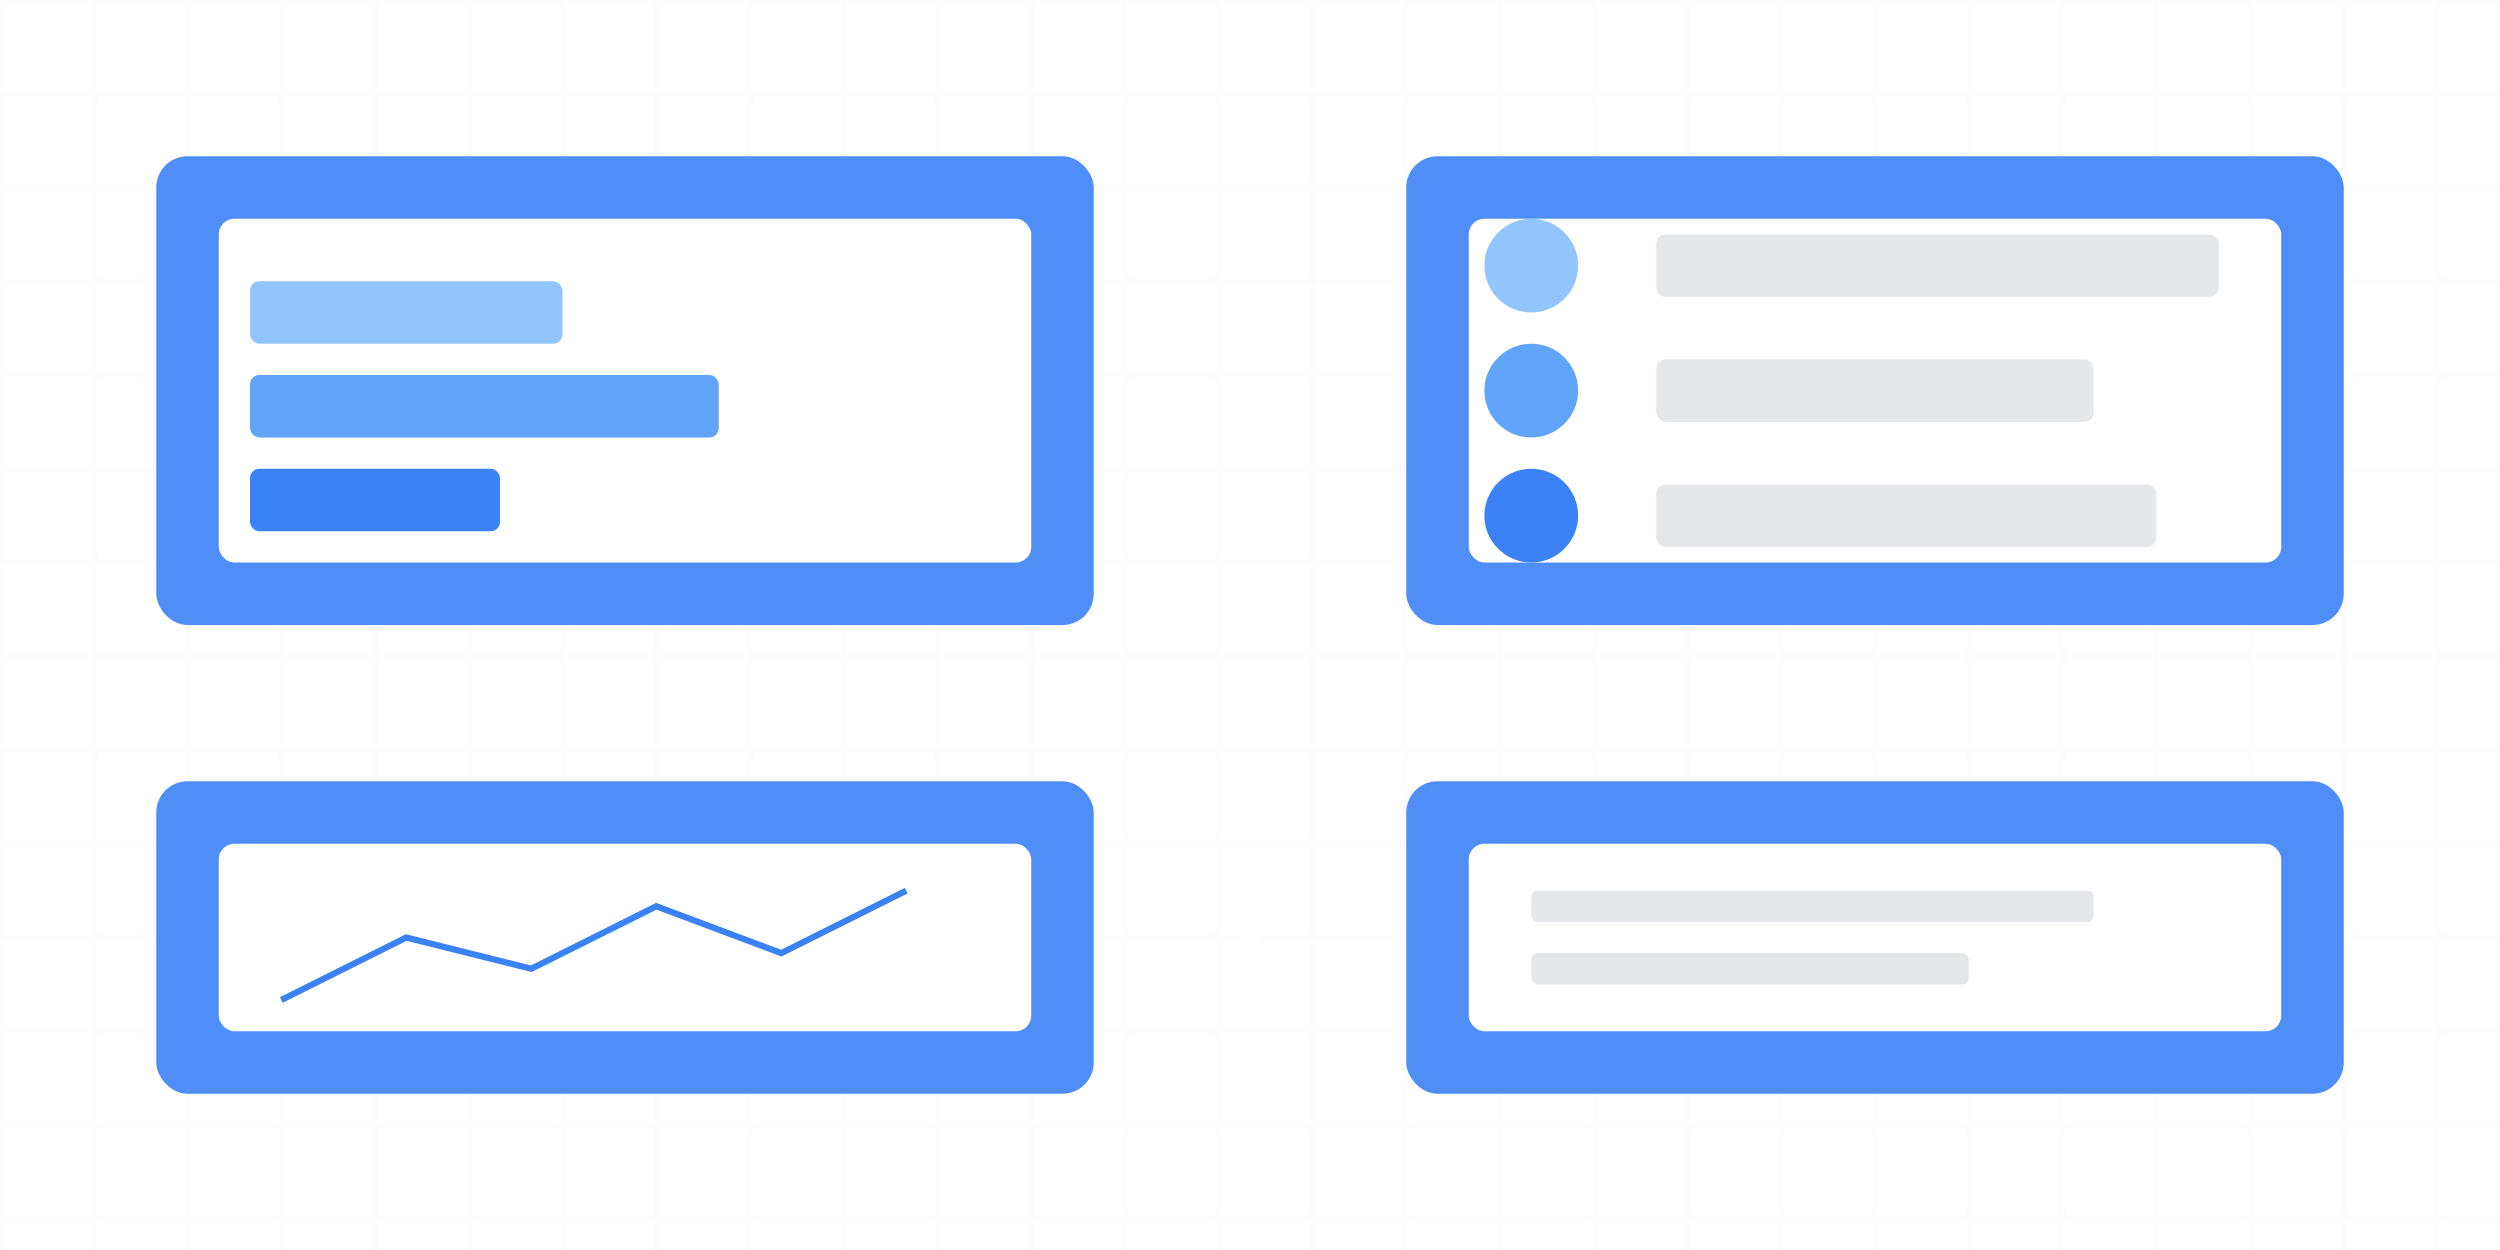 <?xml version="1.0" encoding="UTF-8"?>
<svg width="800" height="400" viewBox="0 0 800 400" fill="none" xmlns="http://www.w3.org/2000/svg">
    <!-- Definitions -->
    <defs>
        <linearGradient id="psaGradient" x1="0" y1="0" x2="800" y2="400">
            <stop offset="0%" stop-color="#3B82F6"/>
            <stop offset="100%" stop-color="#2563EB"/>
        </linearGradient>
    </defs>

    <!-- Background Pattern -->
    <pattern id="psaGrid" width="30" height="30" patternUnits="userSpaceOnUse">
        <rect width="30" height="30" fill="none" stroke="#E5E7EB" stroke-width="1"/>
    </pattern>
    <rect width="800" height="400" fill="url(#psaGrid)" opacity="0.1"/>

    <!-- Project Timeline -->
    <g transform="translate(50,50)">
        <rect width="300" height="150" rx="10" fill="url(#psaGradient)" opacity="0.9"/>
        
        <!-- Gantt Chart -->
        <rect x="20" y="20" width="260" height="110" fill="white" rx="5"/>
        <g transform="translate(30,40)">
            <rect width="100" height="20" fill="#93C5FD" rx="3"/>
            <rect y="30" width="150" height="20" fill="#60A5FA" rx="3"/>
            <rect y="60" width="80" height="20" fill="#3B82F6" rx="3"/>
        </g>
    </g>

    <!-- Resource Allocation -->
    <g transform="translate(450,50)">
        <rect width="300" height="150" rx="10" fill="url(#psaGradient)" opacity="0.9"/>
        
        <!-- Resource Chart -->
        <rect x="20" y="20" width="260" height="110" fill="white" rx="5"/>
        <g transform="translate(40,35)">
            <circle cx="0" cy="0" r="15" fill="#93C5FD"/>
            <circle cx="0" cy="40" r="15" fill="#60A5FA"/>
            <circle cx="0" cy="80" r="15" fill="#3B82F6"/>
            <rect x="40" y="-10" width="180" height="20" fill="#E5E7EB" rx="3"/>
            <rect x="40" y="30" width="140" height="20" fill="#E5E7EB" rx="3"/>
            <rect x="40" y="70" width="160" height="20" fill="#E5E7EB" rx="3"/>
        </g>
    </g>

    <!-- Analytics Dashboard -->
    <g transform="translate(50,250)">
        <rect width="300" height="100" rx="10" fill="url(#psaGradient)" opacity="0.9"/>
        
        <!-- Charts -->
        <rect x="20" y="20" width="260" height="60" fill="white" rx="5"/>
        <g transform="translate(40,30)">
            <path d="M0 40 L40 20 L80 30 L120 10 L160 25 L200 5" 
                  stroke="#3B82F6" 
                  stroke-width="2" 
                  fill="none"/>
        </g>
    </g>

    <!-- Task Management -->
    <g transform="translate(450,250)">
        <rect width="300" height="100" rx="10" fill="url(#psaGradient)" opacity="0.9"/>
        
        <!-- Task List -->
        <rect x="20" y="20" width="260" height="60" fill="white" rx="5"/>
        <g transform="translate(40,35)">
            <rect width="180" height="10" fill="#E5E7EB" rx="2"/>
            <rect y="20" width="140" height="10" fill="#E5E7EB" rx="2"/>
        </g>
    </g>

    <!-- Connection Lines -->
    <path d="M350 125 L450 125" stroke="url(#psaGradient)" stroke-width="2" stroke-dasharray="5,5"/>
    <path d="M350 300 L450 300" stroke="url(#psaGradient)" stroke-width="2" stroke-dasharray="5,5"/>
    <path d="M200 200 L200 250" stroke="url(#psaGradient)" stroke-width="2" stroke-dasharray="5,5"/>
    <path d="M600 200 L600 250" stroke="url(#psaGradient)" stroke-width="2" stroke-dasharray="5,5"/>

    <!-- Data Flow Animation -->
    <g id="dataFlow">
        <circle cx="400" cy="125" r="3" fill="white">
            <animate attributeName="opacity" values="0;1;0" dur="2s" repeatCount="indefinite"/>
        </circle>
        <circle cx="400" cy="300" r="3" fill="white">
            <animate attributeName="opacity" values="0;1;0" dur="2s" repeatCount="indefinite" begin="1s"/>
        </circle>
    </g>
</svg> 
